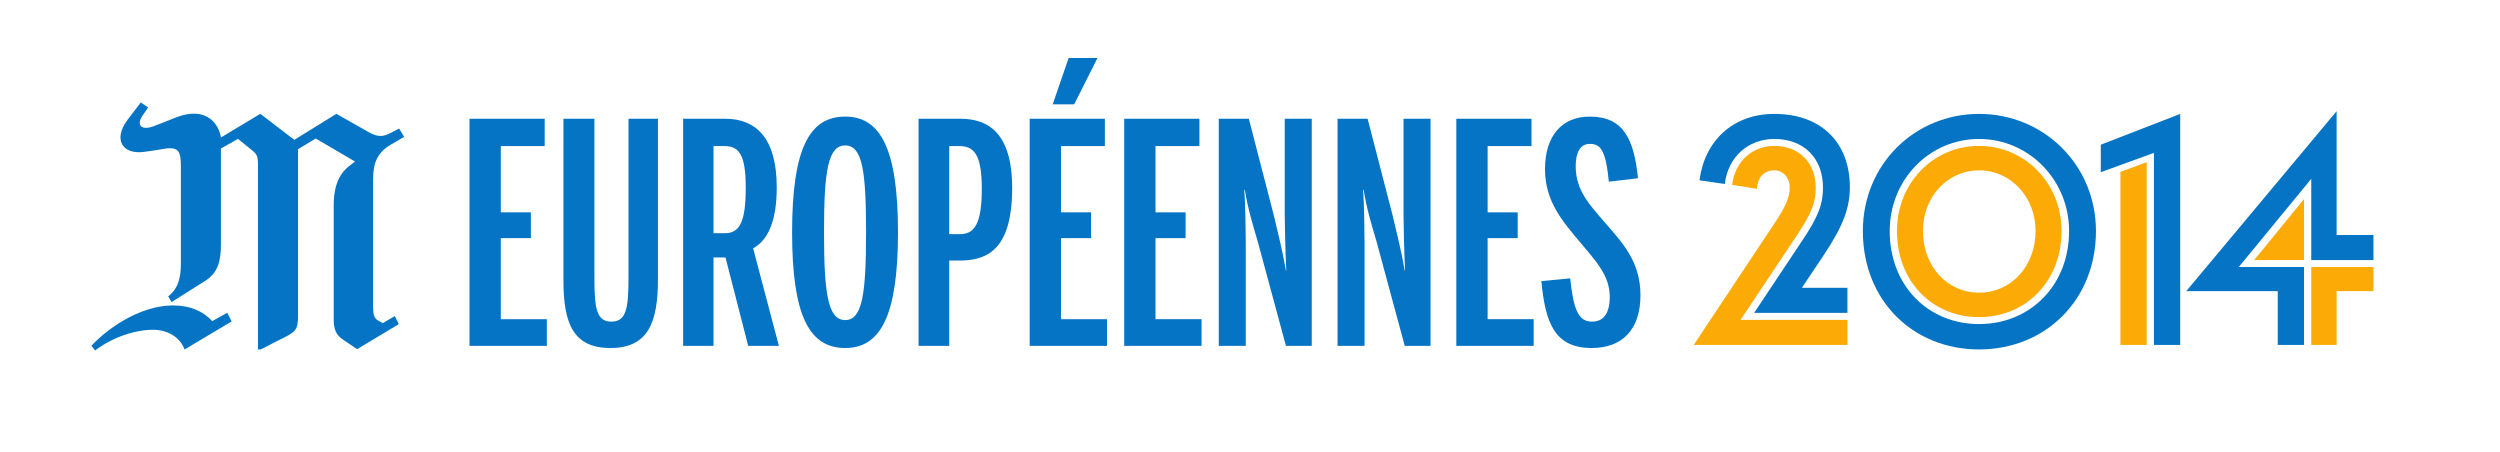 <?xml version="1.0" encoding="utf-8"?>
<!-- Generator: Adobe Illustrator 17.0.0, SVG Export Plug-In . SVG Version: 6.00 Build 0)  -->
<!DOCTYPE svg PUBLIC "-//W3C//DTD SVG 1.1//EN" "http://www.w3.org/Graphics/SVG/1.1/DTD/svg11.dtd">
<svg version="1.1" id="Calque_1" xmlns="http://www.w3.org/2000/svg" xmlns:xlink="http://www.w3.org/1999/xlink" x="0px" y="0px"
	 width="431.667px" height="78px" viewBox="0 0 431.667 78" enable-background="new 0 0 431.667 78" xml:space="preserve">
<path fill="#0574C5" d="M67.426,25.011c-2.252,1.325-3.001,3.114-3.001,5.881v22.072c0,1.387,0.174,2.017,0.923,2.423l0.75,0.405
	l2.073-1.215l0.694,1.387l-7.206,4.324l-2.477-1.674c-1.098-0.749-1.561-1.671-1.561-3.459v-19.71c0-3.687,1.157-5.649,2.77-6.857
	l0.923-0.691l-6.801-3.979l-3.054,1.843v28.704c0,2.42-0.345,2.767-2.481,3.861c0,0-1.669,0.808-3.97,2.018h-0.462V28.529
	c0-1.555-0.176-1.903-1.04-2.594l-2.418-1.959l-2.941,1.669v16.486c0,2.88-0.46,4.955-2.766,6.394l-5.762,3.632l-0.58-0.978
	c1.789-1.386,2.191-3.347,2.191-5.652V28.701c0-2.479-0.342-3.458-2.939-2.996c-0.979,0.17-2.478,0.403-3.4,0.517
	c-3.805,0.52-5.42-2.19-2.826-5.589c0,0,0.636-0.865,2.248-2.942l1.271,0.867l-0.925,1.325c-1.209,1.732-0.23,2.653,1.731,1.959
	c0.921-0.346,2.707-1.035,3.975-1.557c5.473-2.131,7.492,1.385,7.78,3.46l6.803-4.092l5.873,4.494l7.261-4.494l5.592,3.171
	c1.901,1.092,2.824,0.632,4.15-0.061l1.095-0.575l0.863,1.442L67.426,25.011z M31.866,60.343c-0.576-1.616-2.246-3.286-5.245-3.401
	c-2.826-0.058-6.86,1.039-10.2,3.575l-0.636-0.808c2.422-2.653,8.07-6.916,14.005-6.975c3.114,0,5.304,1.039,6.86,2.71l2.595-1.442
	l0.75,1.5L31.866,60.343z"/>
<path fill="#0574C5" d="M81.067,20.504h12.983v4.716h-7.578v11.447h5.193v4.452h-5.193v13.99h7.949v4.61H81.067V20.504z"/>
<path fill="#0574C5" d="M97.285,48.379V20.504h5.352v27.345c0,5.3,0.318,7.685,2.915,7.685s2.967-2.279,2.967-7.578V20.504h5.087
	V48.22c0,7.473-1.696,11.871-8.214,11.871S97.285,55.692,97.285,48.379z"/>
<path fill="#0574C5" d="M117.955,20.504h7.26c5.194,0,8.903,3.18,8.903,11.871c0,5.723-1.484,9.115-4.081,10.493l4.451,16.853
	h-5.299l-3.921-15.263h-2.067V59.72h-5.246V20.504z M125.162,40.271c2.543,0,3.604-1.961,3.604-7.79c0-5.511-1.007-7.26-3.657-7.26
	h-1.908v15.05H125.162z"/>
<path fill="#0574C5" d="M136.77,40.111c0-14.52,3.021-19.979,9.168-19.979c6.042,0,9.115,5.458,9.115,19.979
	c0,14.521-3.073,19.979-9.115,19.979C139.791,60.091,136.77,54.632,136.77,40.111z M149.541,40.111
	c0-10.599-0.636-14.997-3.604-14.997s-3.657,4.398-3.657,14.997c0,10.6,0.689,15.156,3.657,15.156S149.541,50.711,149.541,40.111z"
	/>
<path fill="#0574C5" d="M158.605,20.504h7.207c4.664,0,8.956,2.279,8.956,11.977c0,11.022-4.664,12.507-9.168,12.507h-1.696V59.72
	h-5.299V20.504z M165.707,40.43c2.438,0,3.815-1.537,3.815-7.843c0-5.882-1.325-7.366-3.869-7.366h-1.749V40.43H165.707z"/>
<path fill="#0574C5" d="M177.792,20.504h12.983v4.716h-7.578v11.447h5.193v4.452h-5.193v13.99h7.949v4.61h-13.354V20.504z
	 M184.521,10.011h4.981l-4.027,8.002h-3.709L184.521,10.011z"/>
<path fill="#0574C5" d="M194.115,20.504h12.983v4.716h-7.578v11.447h5.193v4.452h-5.193v13.99h7.949v4.61h-13.354V20.504z"/>
<path fill="#0574C5" d="M210.438,20.504h5.193l4.346,16.799c0.688,2.862,1.483,6.095,2.066,9.434h0.054
	c-0.159-3.286-0.266-7.95-0.266-9.698V20.504h4.664V59.72h-4.452l-4.875-18.019c-0.795-2.703-1.696-5.617-2.226-8.903h-0.106
	c0.212,2.067,0.265,7.95,0.265,9.274V59.72h-4.663V20.504z"/>
<path fill="#0574C5" d="M230.949,20.504h5.193l4.346,16.799c0.689,2.862,1.484,6.095,2.067,9.434h0.053
	c-0.159-3.286-0.266-7.95-0.266-9.698V20.504h4.664V59.72h-4.451l-4.876-18.019c-0.795-2.703-1.696-5.617-2.226-8.903h-0.106
	c0.212,2.067,0.265,7.95,0.265,9.274V59.72h-4.663V20.504z"/>
<path fill="#0574C5" d="M251.459,20.504h12.983v4.716h-7.578v11.447h5.193v4.452h-5.193v13.99h7.949v4.61h-13.354V20.504z"/>
<path fill="#0574C5" d="M266.137,48.538l4.981-0.478c0.583,5.564,1.483,7.473,3.763,7.473c1.961,0,3.073-1.378,3.073-4.293
	c0-3.709-2.49-6.253-5.141-9.433c-2.914-3.498-6.041-6.942-6.041-12.613c0-5.617,2.809-9.062,7.737-9.062
	c5.829,0,7.631,3.921,8.32,10.652l-5.035,0.583c-0.529-5.458-1.431-6.519-3.285-6.519c-1.643,0-2.438,1.431-2.438,3.869
	c0,4.187,2.438,6.677,5.034,9.698c2.968,3.445,6.147,6.677,6.147,12.56c0,5.988-3.18,9.115-8.426,9.115
	C268.257,60.091,266.825,55.48,266.137,48.538z"/>
<path fill="#0574C5" d="M297.823,31.763c0.521-4.64,4.015-7.769,8.551-7.769c5.058,0,8.394,3.285,8.394,8.394
	c0,2.763-0.73,4.953-3.702,9.333l-8.186,12.305h16.111v-4.327h-7.873l3.702-5.527c3.597-5.37,4.588-8.446,4.588-11.888
	c0-7.508-4.797-12.618-13.035-12.618c-7.143,0-12.044,4.64-12.93,11.471L297.823,31.763z"/>
<path fill="#0574C5" d="M326.291,39.897c0-8.916,6.882-15.902,15.433-15.902c8.499,0,15.538,6.987,15.538,15.902
	c0,9.437-6.778,16.059-15.538,16.059C332.913,55.956,326.291,49.334,326.291,39.897z M321.651,39.897
	c0,11.992,8.655,20.439,20.073,20.439c11.366,0,20.178-8.447,20.178-20.439c0-11.471-9.072-20.23-20.178-20.23
	C330.567,19.667,321.651,28.427,321.651,39.897z"/>
<polygon fill="#0574C5" points="371.913,59.554 376.449,59.554 376.449,19.667 362.736,24.985 362.736,29.73 371.913,26.393 "/>
<polygon fill="#0574C5" points="399.077,44.903 409.818,44.903 409.818,40.575 403.457,40.575 403.457,19.198 377.492,50.273 
	393.29,50.273 393.29,59.554 397.826,59.554 397.826,46.102 386.564,46.102 399.077,30.877 "/>
<path fill="#FCAA06" d="M318.992,59.554v-4.328h-18.457l9.698-14.547c2.763-4.119,3.285-5.892,3.285-8.29
	c0-4.328-2.92-7.195-7.143-7.195c-3.754,0-6.778,2.607-7.299,6.726l4.275,0.678c0.156-1.929,1.147-3.18,3.024-3.18
	c1.512,0,2.659,1.251,2.659,2.972c0,1.616-0.678,3.285-2.659,6.205l-13.921,20.96H318.992z"/>
<path fill="#FCAA06" d="M332.027,39.845c0-5.788,4.171-10.428,9.698-10.428c5.475,0,9.75,4.64,9.75,10.428
	c0,6.205-4.275,10.688-9.75,10.688C336.198,50.534,332.027,45.997,332.027,39.845z M327.543,39.897c0,8.707,6.1,14.86,14.182,14.86
	c8.03,0,14.234-6.152,14.234-14.86c0-8.29-6.361-14.703-14.234-14.703C333.799,25.194,327.543,31.607,327.543,39.897z"/>
<polygon fill="#FCAA06" points="366.126,59.554 370.662,59.554 370.662,28.009 366.126,29.678 "/>
<path fill="#FCAA06" d="M397.826,44.903V34.37l-8.603,10.532H397.826z M399.077,59.554h4.38v-9.281h6.361v-4.171h-10.741V59.554z"/>
</svg>
